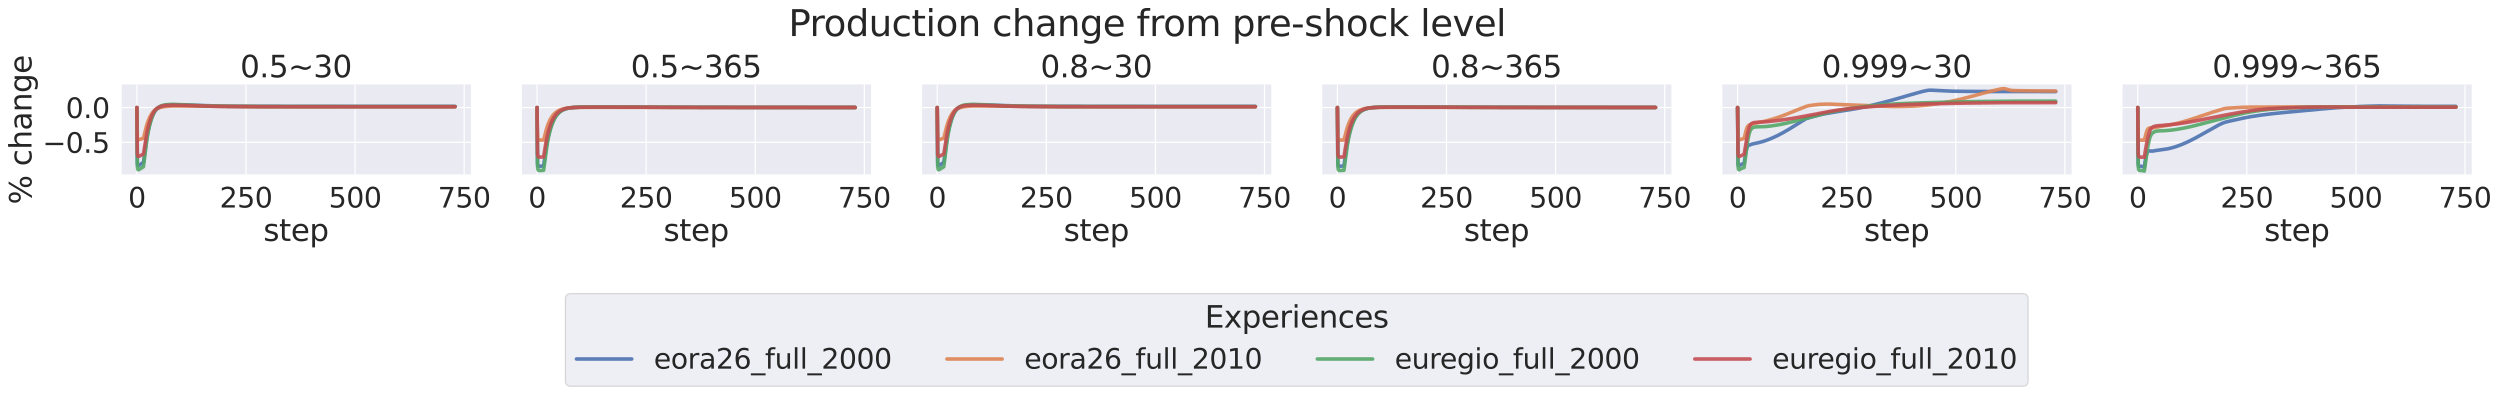 <?xml version="1.0" encoding="utf-8" standalone="no"?>
<!DOCTYPE svg PUBLIC "-//W3C//DTD SVG 1.1//EN"
  "http://www.w3.org/Graphics/SVG/1.1/DTD/svg11.dtd">
<svg xmlns:xlink="http://www.w3.org/1999/xlink" width="2090.521pt" height="330.168pt" viewBox="0 0 2090.521 330.168" xmlns="http://www.w3.org/2000/svg" version="1.1">
 <defs>
  <style type="text/css">*{stroke-linejoin: round; stroke-linecap: butt}</style>
 </defs>
 <g id="figure_1">
  <g id="patch_1">
   <path d="M 0 330.168 
L 2090.521 330.168 
L 2090.521 0 
L 0 0 
z
" style="fill: #ffffff"/>
  </g>
  <g id="axes_1">
   <g id="patch_2">
    <path d="M 101.182 146.484 
L 393.792 146.484 
L 393.792 70.656 
L 101.182 70.656 
z
" style="fill: #eaeaf2"/>
   </g>
   <g id="matplotlib.axis_1">
    <g id="xtick_1">
     <g id="line2d_1">
      <path d="M 114.483 146.484 
L 114.483 70.656 
" clip-path="url(#p71138b2fcb)" style="fill: none; stroke: #ffffff; stroke-linecap: round"/>
     </g>
     <g id="text_1">
      <!-- 0 -->
      <g style="fill: #262626" transform="translate(107.134 173.536) scale(0.231 -0.231)">
       <defs>
        <path id="DejaVuSans-30" d="M 2034 4250 
Q 1547 4250 1301 3770 
Q 1056 3291 1056 2328 
Q 1056 1369 1301 889 
Q 1547 409 2034 409 
Q 2525 409 2770 889 
Q 3016 1369 3016 2328 
Q 3016 3291 2770 3770 
Q 2525 4250 2034 4250 
z
M 2034 4750 
Q 2819 4750 3233 4129 
Q 3647 3509 3647 2328 
Q 3647 1150 3233 529 
Q 2819 -91 2034 -91 
Q 1250 -91 836 529 
Q 422 1150 422 2328 
Q 422 3509 836 4129 
Q 1250 4750 2034 4750 
z
" transform="scale(0.016)"/>
       </defs>
       <use xlink:href="#DejaVuSans-30"/>
      </g>
     </g>
    </g>
    <g id="xtick_2">
     <g id="line2d_2">
      <path d="M 205.707 146.484 
L 205.707 70.656 
" clip-path="url(#p71138b2fcb)" style="fill: none; stroke: #ffffff; stroke-linecap: round"/>
     </g>
     <g id="text_2">
      <!-- 250 -->
      <g style="fill: #262626" transform="translate(183.661 173.536) scale(0.231 -0.231)">
       <defs>
        <path id="DejaVuSans-32" d="M 1228 531 
L 3431 531 
L 3431 0 
L 469 0 
L 469 531 
Q 828 903 1448 1529 
Q 2069 2156 2228 2338 
Q 2531 2678 2651 2914 
Q 2772 3150 2772 3378 
Q 2772 3750 2511 3984 
Q 2250 4219 1831 4219 
Q 1534 4219 1204 4116 
Q 875 4013 500 3803 
L 500 4441 
Q 881 4594 1212 4672 
Q 1544 4750 1819 4750 
Q 2544 4750 2975 4387 
Q 3406 4025 3406 3419 
Q 3406 3131 3298 2873 
Q 3191 2616 2906 2266 
Q 2828 2175 2409 1742 
Q 1991 1309 1228 531 
z
" transform="scale(0.016)"/>
        <path id="DejaVuSans-35" d="M 691 4666 
L 3169 4666 
L 3169 4134 
L 1269 4134 
L 1269 2991 
Q 1406 3038 1543 3061 
Q 1681 3084 1819 3084 
Q 2600 3084 3056 2656 
Q 3513 2228 3513 1497 
Q 3513 744 3044 326 
Q 2575 -91 1722 -91 
Q 1428 -91 1123 -41 
Q 819 9 494 109 
L 494 744 
Q 775 591 1075 516 
Q 1375 441 1709 441 
Q 2250 441 2565 725 
Q 2881 1009 2881 1497 
Q 2881 1984 2565 2268 
Q 2250 2553 1709 2553 
Q 1456 2553 1204 2497 
Q 953 2441 691 2322 
L 691 4666 
z
" transform="scale(0.016)"/>
       </defs>
       <use xlink:href="#DejaVuSans-32"/>
       <use xlink:href="#DejaVuSans-35" x="63.623"/>
       <use xlink:href="#DejaVuSans-30" x="127.246"/>
      </g>
     </g>
    </g>
    <g id="xtick_3">
     <g id="line2d_3">
      <path d="M 296.931 146.484 
L 296.931 70.656 
" clip-path="url(#p71138b2fcb)" style="fill: none; stroke: #ffffff; stroke-linecap: round"/>
     </g>
     <g id="text_3">
      <!-- 500 -->
      <g style="fill: #262626" transform="translate(274.885 173.536) scale(0.231 -0.231)">
       <use xlink:href="#DejaVuSans-35"/>
       <use xlink:href="#DejaVuSans-30" x="63.623"/>
       <use xlink:href="#DejaVuSans-30" x="127.246"/>
      </g>
     </g>
    </g>
    <g id="xtick_4">
     <g id="line2d_4">
      <path d="M 388.155 146.484 
L 388.155 70.656 
" clip-path="url(#p71138b2fcb)" style="fill: none; stroke: #ffffff; stroke-linecap: round"/>
     </g>
     <g id="text_4">
      <!-- 750 -->
      <g style="fill: #262626" transform="translate(366.109 173.536) scale(0.231 -0.231)">
       <defs>
        <path id="DejaVuSans-37" d="M 525 4666 
L 3525 4666 
L 3525 4397 
L 1831 0 
L 1172 0 
L 2766 4134 
L 525 4134 
L 525 4666 
z
" transform="scale(0.016)"/>
       </defs>
       <use xlink:href="#DejaVuSans-37"/>
       <use xlink:href="#DejaVuSans-35" x="63.623"/>
       <use xlink:href="#DejaVuSans-30" x="127.246"/>
      </g>
     </g>
    </g>
    <g id="text_5">
     <!-- step -->
     <g style="fill: #262626" transform="translate(220.232 201.489) scale(0.252 -0.252)">
      <defs>
       <path id="DejaVuSans-73" d="M 2834 3397 
L 2834 2853 
Q 2591 2978 2328 3040 
Q 2066 3103 1784 3103 
Q 1356 3103 1142 2972 
Q 928 2841 928 2578 
Q 928 2378 1081 2264 
Q 1234 2150 1697 2047 
L 1894 2003 
Q 2506 1872 2764 1633 
Q 3022 1394 3022 966 
Q 3022 478 2636 193 
Q 2250 -91 1575 -91 
Q 1294 -91 989 -36 
Q 684 19 347 128 
L 347 722 
Q 666 556 975 473 
Q 1284 391 1588 391 
Q 1994 391 2212 530 
Q 2431 669 2431 922 
Q 2431 1156 2273 1281 
Q 2116 1406 1581 1522 
L 1381 1569 
Q 847 1681 609 1914 
Q 372 2147 372 2553 
Q 372 3047 722 3315 
Q 1072 3584 1716 3584 
Q 2034 3584 2315 3537 
Q 2597 3491 2834 3397 
z
" transform="scale(0.016)"/>
       <path id="DejaVuSans-74" d="M 1172 4494 
L 1172 3500 
L 2356 3500 
L 2356 3053 
L 1172 3053 
L 1172 1153 
Q 1172 725 1289 603 
Q 1406 481 1766 481 
L 2356 481 
L 2356 0 
L 1766 0 
Q 1100 0 847 248 
Q 594 497 594 1153 
L 594 3053 
L 172 3053 
L 172 3500 
L 594 3500 
L 594 4494 
L 1172 4494 
z
" transform="scale(0.016)"/>
       <path id="DejaVuSans-65" d="M 3597 1894 
L 3597 1613 
L 953 1613 
Q 991 1019 1311 708 
Q 1631 397 2203 397 
Q 2534 397 2845 478 
Q 3156 559 3463 722 
L 3463 178 
Q 3153 47 2828 -22 
Q 2503 -91 2169 -91 
Q 1331 -91 842 396 
Q 353 884 353 1716 
Q 353 2575 817 3079 
Q 1281 3584 2069 3584 
Q 2775 3584 3186 3129 
Q 3597 2675 3597 1894 
z
M 3022 2063 
Q 3016 2534 2758 2815 
Q 2500 3097 2075 3097 
Q 1594 3097 1305 2825 
Q 1016 2553 972 2059 
L 3022 2063 
z
" transform="scale(0.016)"/>
       <path id="DejaVuSans-70" d="M 1159 525 
L 1159 -1331 
L 581 -1331 
L 581 3500 
L 1159 3500 
L 1159 2969 
Q 1341 3281 1617 3432 
Q 1894 3584 2278 3584 
Q 2916 3584 3314 3078 
Q 3713 2572 3713 1747 
Q 3713 922 3314 415 
Q 2916 -91 2278 -91 
Q 1894 -91 1617 61 
Q 1341 213 1159 525 
z
M 3116 1747 
Q 3116 2381 2855 2742 
Q 2594 3103 2138 3103 
Q 1681 3103 1420 2742 
Q 1159 2381 1159 1747 
Q 1159 1113 1420 752 
Q 1681 391 2138 391 
Q 2594 391 2855 752 
Q 3116 1113 3116 1747 
z
" transform="scale(0.016)"/>
      </defs>
      <use xlink:href="#DejaVuSans-73"/>
      <use xlink:href="#DejaVuSans-74" x="52.1"/>
      <use xlink:href="#DejaVuSans-65" x="91.309"/>
      <use xlink:href="#DejaVuSans-70" x="152.832"/>
     </g>
    </g>
   </g>
   <g id="matplotlib.axis_2">
    <g id="ytick_1">
     <g id="line2d_5">
      <path d="M 101.182 119.023 
L 393.792 119.023 
" clip-path="url(#p71138b2fcb)" style="fill: none; stroke: #ffffff; stroke-linecap: round"/>
     </g>
     <g id="text_6">
      <!-- −0.5 -->
      <g style="fill: #262626" transform="translate(35.589 127.8) scale(0.231 -0.231)">
       <defs>
        <path id="DejaVuSans-2212" d="M 678 2272 
L 4684 2272 
L 4684 1741 
L 678 1741 
L 678 2272 
z
" transform="scale(0.016)"/>
        <path id="DejaVuSans-2e" d="M 684 794 
L 1344 794 
L 1344 0 
L 684 0 
L 684 794 
z
" transform="scale(0.016)"/>
       </defs>
       <use xlink:href="#DejaVuSans-2212"/>
       <use xlink:href="#DejaVuSans-30" x="83.789"/>
       <use xlink:href="#DejaVuSans-2e" x="147.412"/>
       <use xlink:href="#DejaVuSans-35" x="179.199"/>
      </g>
     </g>
    </g>
    <g id="ytick_2">
     <g id="line2d_6">
      <path d="M 101.182 89.942 
L 393.792 89.942 
" clip-path="url(#p71138b2fcb)" style="fill: none; stroke: #ffffff; stroke-linecap: round"/>
     </g>
     <g id="text_7">
      <!-- 0.0 -->
      <g style="fill: #262626" transform="translate(54.946 98.718) scale(0.231 -0.231)">
       <use xlink:href="#DejaVuSans-30"/>
       <use xlink:href="#DejaVuSans-2e" x="63.623"/>
       <use xlink:href="#DejaVuSans-30" x="95.41"/>
      </g>
     </g>
    </g>
    <g id="text_8">
     <!-- % change -->
     <g style="fill: #262626" transform="translate(26.348 170.918) rotate(-90) scale(0.252 -0.252)">
      <defs>
       <path id="DejaVuSans-25" d="M 4653 2053 
Q 4381 2053 4226 1822 
Q 4072 1591 4072 1178 
Q 4072 772 4226 539 
Q 4381 306 4653 306 
Q 4919 306 5073 539 
Q 5228 772 5228 1178 
Q 5228 1588 5073 1820 
Q 4919 2053 4653 2053 
z
M 4653 2450 
Q 5147 2450 5437 2106 
Q 5728 1763 5728 1178 
Q 5728 594 5436 251 
Q 5144 -91 4653 -91 
Q 4153 -91 3862 251 
Q 3572 594 3572 1178 
Q 3572 1766 3864 2108 
Q 4156 2450 4653 2450 
z
M 1428 4353 
Q 1159 4353 1004 4120 
Q 850 3888 850 3481 
Q 850 3069 1003 2837 
Q 1156 2606 1428 2606 
Q 1700 2606 1854 2837 
Q 2009 3069 2009 3481 
Q 2009 3884 1853 4118 
Q 1697 4353 1428 4353 
z
M 4250 4750 
L 4750 4750 
L 1831 -91 
L 1331 -91 
L 4250 4750 
z
M 1428 4750 
Q 1922 4750 2215 4408 
Q 2509 4066 2509 3481 
Q 2509 2891 2217 2550 
Q 1925 2209 1428 2209 
Q 931 2209 642 2551 
Q 353 2894 353 3481 
Q 353 4063 643 4406 
Q 934 4750 1428 4750 
z
" transform="scale(0.016)"/>
       <path id="DejaVuSans-20" transform="scale(0.016)"/>
       <path id="DejaVuSans-63" d="M 3122 3366 
L 3122 2828 
Q 2878 2963 2633 3030 
Q 2388 3097 2138 3097 
Q 1578 3097 1268 2742 
Q 959 2388 959 1747 
Q 959 1106 1268 751 
Q 1578 397 2138 397 
Q 2388 397 2633 464 
Q 2878 531 3122 666 
L 3122 134 
Q 2881 22 2623 -34 
Q 2366 -91 2075 -91 
Q 1284 -91 818 406 
Q 353 903 353 1747 
Q 353 2603 823 3093 
Q 1294 3584 2113 3584 
Q 2378 3584 2631 3529 
Q 2884 3475 3122 3366 
z
" transform="scale(0.016)"/>
       <path id="DejaVuSans-68" d="M 3513 2113 
L 3513 0 
L 2938 0 
L 2938 2094 
Q 2938 2591 2744 2837 
Q 2550 3084 2163 3084 
Q 1697 3084 1428 2787 
Q 1159 2491 1159 1978 
L 1159 0 
L 581 0 
L 581 4863 
L 1159 4863 
L 1159 2956 
Q 1366 3272 1645 3428 
Q 1925 3584 2291 3584 
Q 2894 3584 3203 3211 
Q 3513 2838 3513 2113 
z
" transform="scale(0.016)"/>
       <path id="DejaVuSans-61" d="M 2194 1759 
Q 1497 1759 1228 1600 
Q 959 1441 959 1056 
Q 959 750 1161 570 
Q 1363 391 1709 391 
Q 2188 391 2477 730 
Q 2766 1069 2766 1631 
L 2766 1759 
L 2194 1759 
z
M 3341 1997 
L 3341 0 
L 2766 0 
L 2766 531 
Q 2569 213 2275 61 
Q 1981 -91 1556 -91 
Q 1019 -91 701 211 
Q 384 513 384 1019 
Q 384 1609 779 1909 
Q 1175 2209 1959 2209 
L 2766 2209 
L 2766 2266 
Q 2766 2663 2505 2880 
Q 2244 3097 1772 3097 
Q 1472 3097 1187 3025 
Q 903 2953 641 2809 
L 641 3341 
Q 956 3463 1253 3523 
Q 1550 3584 1831 3584 
Q 2591 3584 2966 3190 
Q 3341 2797 3341 1997 
z
" transform="scale(0.016)"/>
       <path id="DejaVuSans-6e" d="M 3513 2113 
L 3513 0 
L 2938 0 
L 2938 2094 
Q 2938 2591 2744 2837 
Q 2550 3084 2163 3084 
Q 1697 3084 1428 2787 
Q 1159 2491 1159 1978 
L 1159 0 
L 581 0 
L 581 3500 
L 1159 3500 
L 1159 2956 
Q 1366 3272 1645 3428 
Q 1925 3584 2291 3584 
Q 2894 3584 3203 3211 
Q 3513 2838 3513 2113 
z
" transform="scale(0.016)"/>
       <path id="DejaVuSans-67" d="M 2906 1791 
Q 2906 2416 2648 2759 
Q 2391 3103 1925 3103 
Q 1463 3103 1205 2759 
Q 947 2416 947 1791 
Q 947 1169 1205 825 
Q 1463 481 1925 481 
Q 2391 481 2648 825 
Q 2906 1169 2906 1791 
z
M 3481 434 
Q 3481 -459 3084 -895 
Q 2688 -1331 1869 -1331 
Q 1566 -1331 1297 -1286 
Q 1028 -1241 775 -1147 
L 775 -588 
Q 1028 -725 1275 -790 
Q 1522 -856 1778 -856 
Q 2344 -856 2625 -561 
Q 2906 -266 2906 331 
L 2906 616 
Q 2728 306 2450 153 
Q 2172 0 1784 0 
Q 1141 0 747 490 
Q 353 981 353 1791 
Q 353 2603 747 3093 
Q 1141 3584 1784 3584 
Q 2172 3584 2450 3431 
Q 2728 3278 2906 2969 
L 2906 3500 
L 3481 3500 
L 3481 434 
z
" transform="scale(0.016)"/>
      </defs>
      <use xlink:href="#DejaVuSans-25"/>
      <use xlink:href="#DejaVuSans-20" x="95.02"/>
      <use xlink:href="#DejaVuSans-63" x="126.807"/>
      <use xlink:href="#DejaVuSans-68" x="181.787"/>
      <use xlink:href="#DejaVuSans-61" x="245.166"/>
      <use xlink:href="#DejaVuSans-6e" x="306.445"/>
      <use xlink:href="#DejaVuSans-67" x="369.824"/>
      <use xlink:href="#DejaVuSans-65" x="433.301"/>
     </g>
    </g>
   </g>
   <g id="PolyCollection_1"/>
   <g id="PolyCollection_2"/>
   <g id="PolyCollection_3"/>
   <g id="PolyCollection_4"/>
   <g id="line2d_7">
    <path d="M 114.483 89.942 
L 114.848 136.768 
L 115.212 138.244 
L 115.577 138.471 
L 116.307 138.148 
L 119.956 135.773 
L 122.875 114.475 
L 123.97 108.769 
L 125.065 104.132 
L 126.159 100.417 
L 127.254 97.471 
L 128.349 95.11 
L 129.443 93.191 
L 130.173 92.165 
L 131.268 91.139 
L 132.727 90.103 
L 134.187 89.318 
L 136.012 88.616 
L 138.201 88.036 
L 140.755 87.601 
L 143.309 87.515 
L 148.053 87.586 
L 181.259 88.574 
L 188.557 88.767 
L 206.801 88.899 
L 255.333 88.964 
L 380.492 88.969 
L 380.492 88.969 
" clip-path="url(#p71138b2fcb)" style="fill: none; stroke: #4c72b0; stroke-opacity: 0.9; stroke-width: 3; stroke-linecap: round"/>
   </g>
   <g id="line2d_8">
    <path d="M 114.483 89.942 
L 114.848 115.481 
L 115.212 116.485 
L 115.577 116.761 
L 116.307 116.722 
L 119.226 115.83 
L 119.956 115.605 
L 120.686 112.665 
L 122.145 106.623 
L 123.24 102.974 
L 124.335 100.004 
L 125.43 97.583 
L 126.524 95.611 
L 127.619 94.026 
L 128.714 92.792 
L 130.173 91.524 
L 131.268 90.911 
L 133.092 90.196 
L 135.282 89.602 
L 137.836 89.149 
L 141.12 88.794 
L 144.404 88.643 
L 151.702 88.621 
L 222.492 89.244 
L 374.289 89.261 
L 380.492 89.261 
L 380.492 89.261 
" clip-path="url(#p71138b2fcb)" style="fill: none; stroke: #dd8452; stroke-opacity: 0.9; stroke-width: 3; stroke-linecap: round"/>
   </g>
   <g id="line2d_9">
    <path d="M 114.483 89.942 
L 114.848 139.012 
L 115.212 141.503 
L 115.577 141.969 
L 115.942 141.93 
L 117.037 141.289 
L 119.956 139.424 
L 122.875 116.357 
L 123.97 110.168 
L 125.065 105.126 
L 126.159 101.042 
L 127.254 97.743 
L 128.349 95.102 
L 129.443 93.039 
L 130.173 91.961 
L 131.268 90.771 
L 132.363 89.861 
L 133.822 88.958 
L 135.282 88.328 
L 136.741 87.91 
L 138.931 87.586 
L 142.215 87.385 
L 146.594 87.363 
L 153.527 87.57 
L 162.284 88.042 
L 169.947 88.453 
L 180.164 88.773 
L 194.03 88.972 
L 220.303 89.082 
L 302.039 89.112 
L 380.492 89.111 
L 380.492 89.111 
" clip-path="url(#p71138b2fcb)" style="fill: none; stroke: #55a868; stroke-opacity: 0.9; stroke-width: 3; stroke-linecap: round"/>
   </g>
   <g id="line2d_10">
    <path d="M 114.483 89.942 
L 114.848 128.507 
L 115.212 130.504 
L 115.577 130.866 
L 116.307 130.678 
L 119.956 128.799 
L 122.875 110.71 
L 123.97 105.844 
L 125.065 101.878 
L 126.159 98.663 
L 127.254 96.072 
L 128.349 94.007 
L 129.443 92.393 
L 130.173 91.55 
L 131.633 90.367 
L 133.092 89.531 
L 134.917 88.801 
L 136.741 88.407 
L 139.296 88.136 
L 143.309 87.982 
L 149.513 87.996 
L 159.365 88.251 
L 181.988 88.991 
L 198.774 89.146 
L 234.169 89.221 
L 380.492 89.23 
L 380.492 89.23 
" clip-path="url(#p71138b2fcb)" style="fill: none; stroke: #c44e52; stroke-opacity: 0.9; stroke-width: 3; stroke-linecap: round"/>
   </g>
   <g id="patch_3">
    <path d="M 101.182 146.484 
L 101.182 70.656 
" style="fill: none; stroke: #ffffff; stroke-width: 1.25; stroke-linejoin: miter; stroke-linecap: square"/>
   </g>
   <g id="patch_4">
    <path d="M 101.182 146.484 
L 393.792 146.484 
" style="fill: none; stroke: #ffffff; stroke-width: 1.25; stroke-linejoin: miter; stroke-linecap: square"/>
   </g>
   <g id="text_9">
    <!-- 0.5~30 -->
    <g style="fill: #262626" transform="translate(200.857 64.656) scale(0.252 -0.252)">
     <defs>
      <path id="DejaVuSans-7e" d="M 4684 2553 
L 4684 1997 
Q 4356 1750 4076 1644 
Q 3797 1538 3494 1538 
Q 3150 1538 2694 1722 
Q 2659 1734 2644 1741 
Q 2622 1750 2575 1766 
Q 2091 1959 1797 1959 
Q 1522 1959 1253 1839 
Q 984 1719 678 1459 
L 678 2016 
Q 1006 2263 1286 2370 
Q 1566 2478 1869 2478 
Q 2213 2478 2672 2291 
Q 2703 2278 2719 2272 
Q 2744 2263 2788 2247 
Q 3272 2053 3566 2053 
Q 3834 2053 4098 2172 
Q 4363 2291 4684 2553 
z
" transform="scale(0.016)"/>
      <path id="DejaVuSans-33" d="M 2597 2516 
Q 3050 2419 3304 2112 
Q 3559 1806 3559 1356 
Q 3559 666 3084 287 
Q 2609 -91 1734 -91 
Q 1441 -91 1130 -33 
Q 819 25 488 141 
L 488 750 
Q 750 597 1062 519 
Q 1375 441 1716 441 
Q 2309 441 2620 675 
Q 2931 909 2931 1356 
Q 2931 1769 2642 2001 
Q 2353 2234 1838 2234 
L 1294 2234 
L 1294 2753 
L 1863 2753 
Q 2328 2753 2575 2939 
Q 2822 3125 2822 3475 
Q 2822 3834 2567 4026 
Q 2313 4219 1838 4219 
Q 1578 4219 1281 4162 
Q 984 4106 628 3988 
L 628 4550 
Q 988 4650 1302 4700 
Q 1616 4750 1894 4750 
Q 2613 4750 3031 4423 
Q 3450 4097 3450 3541 
Q 3450 3153 3228 2886 
Q 3006 2619 2597 2516 
z
" transform="scale(0.016)"/>
     </defs>
     <use xlink:href="#DejaVuSans-30"/>
     <use xlink:href="#DejaVuSans-2e" x="63.623"/>
     <use xlink:href="#DejaVuSans-35" x="95.41"/>
     <use xlink:href="#DejaVuSans-7e" x="159.033"/>
     <use xlink:href="#DejaVuSans-33" x="242.822"/>
     <use xlink:href="#DejaVuSans-30" x="306.445"/>
    </g>
   </g>
  </g>
  <g id="axes_2">
   <g id="patch_5">
    <path d="M 435.806 146.484 
L 728.416 146.484 
L 728.416 70.656 
L 435.806 70.656 
z
" style="fill: #eaeaf2"/>
   </g>
   <g id="matplotlib.axis_3">
    <g id="xtick_5">
     <g id="line2d_11">
      <path d="M 449.107 146.484 
L 449.107 70.656 
" clip-path="url(#pc6570cde92)" style="fill: none; stroke: #ffffff; stroke-linecap: round"/>
     </g>
     <g id="text_10">
      <!-- 0 -->
      <g style="fill: #262626" transform="translate(441.758 173.536) scale(0.231 -0.231)">
       <use xlink:href="#DejaVuSans-30"/>
      </g>
     </g>
    </g>
    <g id="xtick_6">
     <g id="line2d_12">
      <path d="M 540.331 146.484 
L 540.331 70.656 
" clip-path="url(#pc6570cde92)" style="fill: none; stroke: #ffffff; stroke-linecap: round"/>
     </g>
     <g id="text_11">
      <!-- 250 -->
      <g style="fill: #262626" transform="translate(518.285 173.536) scale(0.231 -0.231)">
       <use xlink:href="#DejaVuSans-32"/>
       <use xlink:href="#DejaVuSans-35" x="63.623"/>
       <use xlink:href="#DejaVuSans-30" x="127.246"/>
      </g>
     </g>
    </g>
    <g id="xtick_7">
     <g id="line2d_13">
      <path d="M 631.555 146.484 
L 631.555 70.656 
" clip-path="url(#pc6570cde92)" style="fill: none; stroke: #ffffff; stroke-linecap: round"/>
     </g>
     <g id="text_12">
      <!-- 500 -->
      <g style="fill: #262626" transform="translate(609.509 173.536) scale(0.231 -0.231)">
       <use xlink:href="#DejaVuSans-35"/>
       <use xlink:href="#DejaVuSans-30" x="63.623"/>
       <use xlink:href="#DejaVuSans-30" x="127.246"/>
      </g>
     </g>
    </g>
    <g id="xtick_8">
     <g id="line2d_14">
      <path d="M 722.779 146.484 
L 722.779 70.656 
" clip-path="url(#pc6570cde92)" style="fill: none; stroke: #ffffff; stroke-linecap: round"/>
     </g>
     <g id="text_13">
      <!-- 750 -->
      <g style="fill: #262626" transform="translate(700.733 173.536) scale(0.231 -0.231)">
       <use xlink:href="#DejaVuSans-37"/>
       <use xlink:href="#DejaVuSans-35" x="63.623"/>
       <use xlink:href="#DejaVuSans-30" x="127.246"/>
      </g>
     </g>
    </g>
    <g id="text_14">
     <!-- step -->
     <g style="fill: #262626" transform="translate(554.856 201.489) scale(0.252 -0.252)">
      <use xlink:href="#DejaVuSans-73"/>
      <use xlink:href="#DejaVuSans-74" x="52.1"/>
      <use xlink:href="#DejaVuSans-65" x="91.309"/>
      <use xlink:href="#DejaVuSans-70" x="152.832"/>
     </g>
    </g>
   </g>
   <g id="matplotlib.axis_4">
    <g id="ytick_3">
     <g id="line2d_15">
      <path d="M 435.806 119.023 
L 728.416 119.023 
" clip-path="url(#pc6570cde92)" style="fill: none; stroke: #ffffff; stroke-linecap: round"/>
     </g>
    </g>
    <g id="ytick_4">
     <g id="line2d_16">
      <path d="M 435.806 89.942 
L 728.416 89.942 
" clip-path="url(#pc6570cde92)" style="fill: none; stroke: #ffffff; stroke-linecap: round"/>
     </g>
    </g>
   </g>
   <g id="PolyCollection_5"/>
   <g id="PolyCollection_6"/>
   <g id="PolyCollection_7"/>
   <g id="PolyCollection_8"/>
   <g id="line2d_17">
    <path d="M 449.107 89.942 
L 449.472 136.768 
L 449.836 138.432 
L 450.201 138.878 
L 450.931 139.004 
L 454.58 138.811 
L 455.31 133.522 
L 456.405 125.524 
L 457.499 118.911 
L 458.594 113.503 
L 459.689 109.083 
L 460.783 105.469 
L 461.878 102.515 
L 462.973 100.099 
L 464.067 98.124 
L 465.162 96.509 
L 466.622 94.807 
L 468.081 93.506 
L 469.541 92.511 
L 471 91.753 
L 472.825 91.061 
L 475.014 90.505 
L 477.569 90.093 
L 481.218 89.786 
L 486.691 89.588 
L 495.084 89.537 
L 537.412 89.592 
L 680.451 89.848 
L 715.116 89.848 
L 715.116 89.848 
" clip-path="url(#pc6570cde92)" style="fill: none; stroke: #4c72b0; stroke-opacity: 0.9; stroke-width: 3; stroke-linecap: round"/>
   </g>
   <g id="line2d_18">
    <path d="M 449.107 89.942 
L 449.472 115.481 
L 449.836 116.572 
L 450.201 116.95 
L 450.931 117.126 
L 453.485 117.088 
L 454.58 117.058 
L 455.31 114.34 
L 456.769 108.631 
L 457.864 105.164 
L 458.959 102.328 
L 460.054 100.009 
L 461.148 98.114 
L 462.243 96.564 
L 463.703 94.928 
L 465.162 93.677 
L 466.622 92.721 
L 468.446 91.836 
L 470.271 91.203 
L 472.46 90.677 
L 475.014 90.291 
L 478.663 90.001 
L 484.502 89.817 
L 495.448 89.74 
L 561.86 89.812 
L 596.16 89.864 
L 715.116 89.881 
L 715.116 89.881 
" clip-path="url(#pc6570cde92)" style="fill: none; stroke: #dd8452; stroke-opacity: 0.9; stroke-width: 3; stroke-linecap: round"/>
   </g>
   <g id="line2d_19">
    <path d="M 449.107 89.942 
L 449.472 139.012 
L 449.836 141.689 
L 450.201 142.37 
L 450.566 142.553 
L 451.661 142.577 
L 454.58 142.406 
L 457.499 120.935 
L 458.594 115.139 
L 459.689 110.402 
L 460.783 106.529 
L 461.878 103.365 
L 462.973 100.779 
L 464.067 98.664 
L 465.162 96.935 
L 466.622 95.11 
L 468.081 93.714 
L 469.541 92.647 
L 471 91.833 
L 472.825 91.085 
L 474.649 90.558 
L 476.839 90.145 
L 480.123 89.825 
L 485.231 89.589 
L 493.259 89.47 
L 512.599 89.468 
L 542.52 89.657 
L 576.82 89.822 
L 648.34 89.867 
L 715.116 89.868 
L 715.116 89.868 
" clip-path="url(#pc6570cde92)" style="fill: none; stroke: #55a868; stroke-opacity: 0.9; stroke-width: 3; stroke-linecap: round"/>
   </g>
   <g id="line2d_20">
    <path d="M 449.107 89.942 
L 449.472 128.507 
L 449.836 130.653 
L 450.201 131.189 
L 450.931 131.36 
L 453.85 131.246 
L 454.58 131.212 
L 455.675 124.312 
L 456.769 117.956 
L 457.864 112.739 
L 458.959 108.473 
L 460.054 104.985 
L 461.148 102.133 
L 462.243 99.802 
L 463.338 97.895 
L 464.432 96.337 
L 465.892 94.691 
L 467.351 93.433 
L 468.811 92.471 
L 470.636 91.581 
L 472.46 90.95 
L 474.649 90.434 
L 477.204 90.073 
L 481.218 89.811 
L 487.786 89.636 
L 500.922 89.567 
L 531.208 89.651 
L 587.037 89.855 
L 701.25 89.879 
L 715.116 89.879 
L 715.116 89.879 
" clip-path="url(#pc6570cde92)" style="fill: none; stroke: #c44e52; stroke-opacity: 0.9; stroke-width: 3; stroke-linecap: round"/>
   </g>
   <g id="patch_6">
    <path d="M 435.806 146.484 
L 435.806 70.656 
" style="fill: none; stroke: #ffffff; stroke-width: 1.25; stroke-linejoin: miter; stroke-linecap: square"/>
   </g>
   <g id="patch_7">
    <path d="M 435.806 146.484 
L 728.416 146.484 
" style="fill: none; stroke: #ffffff; stroke-width: 1.25; stroke-linejoin: miter; stroke-linecap: square"/>
   </g>
   <g id="text_15">
    <!-- 0.5~365 -->
    <g style="fill: #262626" transform="translate(527.465 64.656) scale(0.252 -0.252)">
     <defs>
      <path id="DejaVuSans-36" d="M 2113 2584 
Q 1688 2584 1439 2293 
Q 1191 2003 1191 1497 
Q 1191 994 1439 701 
Q 1688 409 2113 409 
Q 2538 409 2786 701 
Q 3034 994 3034 1497 
Q 3034 2003 2786 2293 
Q 2538 2584 2113 2584 
z
M 3366 4563 
L 3366 3988 
Q 3128 4100 2886 4159 
Q 2644 4219 2406 4219 
Q 1781 4219 1451 3797 
Q 1122 3375 1075 2522 
Q 1259 2794 1537 2939 
Q 1816 3084 2150 3084 
Q 2853 3084 3261 2657 
Q 3669 2231 3669 1497 
Q 3669 778 3244 343 
Q 2819 -91 2113 -91 
Q 1303 -91 875 529 
Q 447 1150 447 2328 
Q 447 3434 972 4092 
Q 1497 4750 2381 4750 
Q 2619 4750 2861 4703 
Q 3103 4656 3366 4563 
z
" transform="scale(0.016)"/>
     </defs>
     <use xlink:href="#DejaVuSans-30"/>
     <use xlink:href="#DejaVuSans-2e" x="63.623"/>
     <use xlink:href="#DejaVuSans-35" x="95.41"/>
     <use xlink:href="#DejaVuSans-7e" x="159.033"/>
     <use xlink:href="#DejaVuSans-33" x="242.822"/>
     <use xlink:href="#DejaVuSans-36" x="306.445"/>
     <use xlink:href="#DejaVuSans-35" x="370.068"/>
    </g>
   </g>
  </g>
  <g id="axes_3">
   <g id="patch_8">
    <path d="M 770.43 146.484 
L 1063.041 146.484 
L 1063.041 70.656 
L 770.43 70.656 
z
" style="fill: #eaeaf2"/>
   </g>
   <g id="matplotlib.axis_5">
    <g id="xtick_9">
     <g id="line2d_21">
      <path d="M 783.731 146.484 
L 783.731 70.656 
" clip-path="url(#pf1f12c2c46)" style="fill: none; stroke: #ffffff; stroke-linecap: round"/>
     </g>
     <g id="text_16">
      <!-- 0 -->
      <g style="fill: #262626" transform="translate(776.382 173.536) scale(0.231 -0.231)">
       <use xlink:href="#DejaVuSans-30"/>
      </g>
     </g>
    </g>
    <g id="xtick_10">
     <g id="line2d_22">
      <path d="M 874.955 146.484 
L 874.955 70.656 
" clip-path="url(#pf1f12c2c46)" style="fill: none; stroke: #ffffff; stroke-linecap: round"/>
     </g>
     <g id="text_17">
      <!-- 250 -->
      <g style="fill: #262626" transform="translate(852.909 173.536) scale(0.231 -0.231)">
       <use xlink:href="#DejaVuSans-32"/>
       <use xlink:href="#DejaVuSans-35" x="63.623"/>
       <use xlink:href="#DejaVuSans-30" x="127.246"/>
      </g>
     </g>
    </g>
    <g id="xtick_11">
     <g id="line2d_23">
      <path d="M 966.179 146.484 
L 966.179 70.656 
" clip-path="url(#pf1f12c2c46)" style="fill: none; stroke: #ffffff; stroke-linecap: round"/>
     </g>
     <g id="text_18">
      <!-- 500 -->
      <g style="fill: #262626" transform="translate(944.133 173.536) scale(0.231 -0.231)">
       <use xlink:href="#DejaVuSans-35"/>
       <use xlink:href="#DejaVuSans-30" x="63.623"/>
       <use xlink:href="#DejaVuSans-30" x="127.246"/>
      </g>
     </g>
    </g>
    <g id="xtick_12">
     <g id="line2d_24">
      <path d="M 1057.403 146.484 
L 1057.403 70.656 
" clip-path="url(#pf1f12c2c46)" style="fill: none; stroke: #ffffff; stroke-linecap: round"/>
     </g>
     <g id="text_19">
      <!-- 750 -->
      <g style="fill: #262626" transform="translate(1035.357 173.536) scale(0.231 -0.231)">
       <use xlink:href="#DejaVuSans-37"/>
       <use xlink:href="#DejaVuSans-35" x="63.623"/>
       <use xlink:href="#DejaVuSans-30" x="127.246"/>
      </g>
     </g>
    </g>
    <g id="text_20">
     <!-- step -->
     <g style="fill: #262626" transform="translate(889.48 201.489) scale(0.252 -0.252)">
      <use xlink:href="#DejaVuSans-73"/>
      <use xlink:href="#DejaVuSans-74" x="52.1"/>
      <use xlink:href="#DejaVuSans-65" x="91.309"/>
      <use xlink:href="#DejaVuSans-70" x="152.832"/>
     </g>
    </g>
   </g>
   <g id="matplotlib.axis_6">
    <g id="ytick_5">
     <g id="line2d_25">
      <path d="M 770.43 119.023 
L 1063.041 119.023 
" clip-path="url(#pf1f12c2c46)" style="fill: none; stroke: #ffffff; stroke-linecap: round"/>
     </g>
    </g>
    <g id="ytick_6">
     <g id="line2d_26">
      <path d="M 770.43 89.942 
L 1063.041 89.942 
" clip-path="url(#pf1f12c2c46)" style="fill: none; stroke: #ffffff; stroke-linecap: round"/>
     </g>
    </g>
   </g>
   <g id="PolyCollection_9"/>
   <g id="PolyCollection_10"/>
   <g id="PolyCollection_11"/>
   <g id="PolyCollection_12"/>
   <g id="line2d_27">
    <path d="M 783.731 89.942 
L 784.096 136.768 
L 784.461 138.244 
L 784.825 138.471 
L 785.555 138.148 
L 789.204 135.773 
L 792.123 114.475 
L 793.218 108.769 
L 794.313 104.132 
L 795.407 100.417 
L 796.502 97.471 
L 797.597 95.11 
L 798.691 93.191 
L 799.421 92.165 
L 800.516 91.139 
L 801.976 90.103 
L 803.435 89.318 
L 805.26 88.616 
L 807.449 88.036 
L 810.003 87.601 
L 812.558 87.515 
L 817.301 87.586 
L 850.507 88.574 
L 857.805 88.767 
L 876.049 88.899 
L 924.581 88.964 
L 1049.74 88.969 
L 1049.74 88.969 
" clip-path="url(#pf1f12c2c46)" style="fill: none; stroke: #4c72b0; stroke-opacity: 0.9; stroke-width: 3; stroke-linecap: round"/>
   </g>
   <g id="line2d_28">
    <path d="M 783.731 89.942 
L 784.096 115.481 
L 784.461 116.485 
L 784.825 116.761 
L 785.555 116.722 
L 788.474 115.83 
L 789.204 115.605 
L 789.934 112.665 
L 791.394 106.623 
L 792.488 102.974 
L 793.583 100.004 
L 794.678 97.583 
L 795.772 95.611 
L 796.867 94.026 
L 797.962 92.792 
L 799.421 91.524 
L 800.516 90.911 
L 802.34 90.196 
L 804.53 89.602 
L 807.084 89.149 
L 810.368 88.794 
L 813.652 88.643 
L 820.95 88.621 
L 891.74 89.244 
L 1043.537 89.261 
L 1049.74 89.261 
L 1049.74 89.261 
" clip-path="url(#pf1f12c2c46)" style="fill: none; stroke: #dd8452; stroke-opacity: 0.9; stroke-width: 3; stroke-linecap: round"/>
   </g>
   <g id="line2d_29">
    <path d="M 783.731 89.942 
L 784.096 139.012 
L 784.461 141.503 
L 784.825 141.969 
L 785.19 141.93 
L 786.285 141.289 
L 789.204 139.424 
L 792.123 116.357 
L 793.218 110.168 
L 794.313 105.126 
L 795.407 101.042 
L 796.502 97.743 
L 797.597 95.102 
L 798.691 93.039 
L 799.421 91.961 
L 800.516 90.771 
L 801.611 89.861 
L 803.07 88.958 
L 804.53 88.328 
L 805.989 87.91 
L 808.179 87.586 
L 811.463 87.385 
L 815.842 87.363 
L 822.775 87.57 
L 831.532 88.042 
L 839.195 88.453 
L 849.412 88.773 
L 863.278 88.972 
L 889.551 89.082 
L 971.287 89.112 
L 1049.74 89.111 
L 1049.74 89.111 
" clip-path="url(#pf1f12c2c46)" style="fill: none; stroke: #55a868; stroke-opacity: 0.9; stroke-width: 3; stroke-linecap: round"/>
   </g>
   <g id="line2d_30">
    <path d="M 783.731 89.942 
L 784.096 128.507 
L 784.461 130.504 
L 784.825 130.866 
L 785.555 130.678 
L 789.204 128.799 
L 792.123 110.71 
L 793.218 105.844 
L 794.313 101.878 
L 795.407 98.663 
L 796.502 96.072 
L 797.597 94.007 
L 798.691 92.393 
L 799.421 91.55 
L 800.881 90.367 
L 802.34 89.531 
L 804.165 88.801 
L 805.989 88.407 
L 808.544 88.136 
L 812.558 87.982 
L 818.761 87.996 
L 828.613 88.251 
L 851.237 88.991 
L 868.022 89.146 
L 903.417 89.221 
L 1049.74 89.23 
L 1049.74 89.23 
" clip-path="url(#pf1f12c2c46)" style="fill: none; stroke: #c44e52; stroke-opacity: 0.9; stroke-width: 3; stroke-linecap: round"/>
   </g>
   <g id="patch_9">
    <path d="M 770.43 146.484 
L 770.43 70.656 
" style="fill: none; stroke: #ffffff; stroke-width: 1.25; stroke-linejoin: miter; stroke-linecap: square"/>
   </g>
   <g id="patch_10">
    <path d="M 770.43 146.484 
L 1063.041 146.484 
" style="fill: none; stroke: #ffffff; stroke-width: 1.25; stroke-linejoin: miter; stroke-linecap: square"/>
   </g>
   <g id="text_21">
    <!-- 0.8~30 -->
    <g style="fill: #262626" transform="translate(870.106 64.656) scale(0.252 -0.252)">
     <defs>
      <path id="DejaVuSans-38" d="M 2034 2216 
Q 1584 2216 1326 1975 
Q 1069 1734 1069 1313 
Q 1069 891 1326 650 
Q 1584 409 2034 409 
Q 2484 409 2743 651 
Q 3003 894 3003 1313 
Q 3003 1734 2745 1975 
Q 2488 2216 2034 2216 
z
M 1403 2484 
Q 997 2584 770 2862 
Q 544 3141 544 3541 
Q 544 4100 942 4425 
Q 1341 4750 2034 4750 
Q 2731 4750 3128 4425 
Q 3525 4100 3525 3541 
Q 3525 3141 3298 2862 
Q 3072 2584 2669 2484 
Q 3125 2378 3379 2068 
Q 3634 1759 3634 1313 
Q 3634 634 3220 271 
Q 2806 -91 2034 -91 
Q 1263 -91 848 271 
Q 434 634 434 1313 
Q 434 1759 690 2068 
Q 947 2378 1403 2484 
z
M 1172 3481 
Q 1172 3119 1398 2916 
Q 1625 2713 2034 2713 
Q 2441 2713 2670 2916 
Q 2900 3119 2900 3481 
Q 2900 3844 2670 4047 
Q 2441 4250 2034 4250 
Q 1625 4250 1398 4047 
Q 1172 3844 1172 3481 
z
" transform="scale(0.016)"/>
     </defs>
     <use xlink:href="#DejaVuSans-30"/>
     <use xlink:href="#DejaVuSans-2e" x="63.623"/>
     <use xlink:href="#DejaVuSans-38" x="95.41"/>
     <use xlink:href="#DejaVuSans-7e" x="159.033"/>
     <use xlink:href="#DejaVuSans-33" x="242.822"/>
     <use xlink:href="#DejaVuSans-30" x="306.445"/>
    </g>
   </g>
  </g>
  <g id="axes_4">
   <g id="patch_11">
    <path d="M 1105.054 146.484 
L 1397.665 146.484 
L 1397.665 70.656 
L 1105.054 70.656 
z
" style="fill: #eaeaf2"/>
   </g>
   <g id="matplotlib.axis_7">
    <g id="xtick_13">
     <g id="line2d_31">
      <path d="M 1118.355 146.484 
L 1118.355 70.656 
" clip-path="url(#pb1544c5ef5)" style="fill: none; stroke: #ffffff; stroke-linecap: round"/>
     </g>
     <g id="text_22">
      <!-- 0 -->
      <g style="fill: #262626" transform="translate(1111.006 173.536) scale(0.231 -0.231)">
       <use xlink:href="#DejaVuSans-30"/>
      </g>
     </g>
    </g>
    <g id="xtick_14">
     <g id="line2d_32">
      <path d="M 1209.579 146.484 
L 1209.579 70.656 
" clip-path="url(#pb1544c5ef5)" style="fill: none; stroke: #ffffff; stroke-linecap: round"/>
     </g>
     <g id="text_23">
      <!-- 250 -->
      <g style="fill: #262626" transform="translate(1187.533 173.536) scale(0.231 -0.231)">
       <use xlink:href="#DejaVuSans-32"/>
       <use xlink:href="#DejaVuSans-35" x="63.623"/>
       <use xlink:href="#DejaVuSans-30" x="127.246"/>
      </g>
     </g>
    </g>
    <g id="xtick_15">
     <g id="line2d_33">
      <path d="M 1300.803 146.484 
L 1300.803 70.656 
" clip-path="url(#pb1544c5ef5)" style="fill: none; stroke: #ffffff; stroke-linecap: round"/>
     </g>
     <g id="text_24">
      <!-- 500 -->
      <g style="fill: #262626" transform="translate(1278.757 173.536) scale(0.231 -0.231)">
       <use xlink:href="#DejaVuSans-35"/>
       <use xlink:href="#DejaVuSans-30" x="63.623"/>
       <use xlink:href="#DejaVuSans-30" x="127.246"/>
      </g>
     </g>
    </g>
    <g id="xtick_16">
     <g id="line2d_34">
      <path d="M 1392.027 146.484 
L 1392.027 70.656 
" clip-path="url(#pb1544c5ef5)" style="fill: none; stroke: #ffffff; stroke-linecap: round"/>
     </g>
     <g id="text_25">
      <!-- 750 -->
      <g style="fill: #262626" transform="translate(1369.981 173.536) scale(0.231 -0.231)">
       <use xlink:href="#DejaVuSans-37"/>
       <use xlink:href="#DejaVuSans-35" x="63.623"/>
       <use xlink:href="#DejaVuSans-30" x="127.246"/>
      </g>
     </g>
    </g>
    <g id="text_26">
     <!-- step -->
     <g style="fill: #262626" transform="translate(1224.104 201.489) scale(0.252 -0.252)">
      <use xlink:href="#DejaVuSans-73"/>
      <use xlink:href="#DejaVuSans-74" x="52.1"/>
      <use xlink:href="#DejaVuSans-65" x="91.309"/>
      <use xlink:href="#DejaVuSans-70" x="152.832"/>
     </g>
    </g>
   </g>
   <g id="matplotlib.axis_8">
    <g id="ytick_7">
     <g id="line2d_35">
      <path d="M 1105.054 119.023 
L 1397.665 119.023 
" clip-path="url(#pb1544c5ef5)" style="fill: none; stroke: #ffffff; stroke-linecap: round"/>
     </g>
    </g>
    <g id="ytick_8">
     <g id="line2d_36">
      <path d="M 1105.054 89.942 
L 1397.665 89.942 
" clip-path="url(#pb1544c5ef5)" style="fill: none; stroke: #ffffff; stroke-linecap: round"/>
     </g>
    </g>
   </g>
   <g id="PolyCollection_13"/>
   <g id="PolyCollection_14"/>
   <g id="PolyCollection_15"/>
   <g id="PolyCollection_16"/>
   <g id="line2d_37">
    <path d="M 1118.355 89.942 
L 1118.72 136.768 
L 1119.085 138.432 
L 1119.449 138.878 
L 1120.179 139.004 
L 1123.828 138.811 
L 1124.558 133.522 
L 1125.653 125.524 
L 1126.747 118.911 
L 1127.842 113.503 
L 1128.937 109.083 
L 1130.031 105.469 
L 1131.126 102.515 
L 1132.221 100.099 
L 1133.315 98.124 
L 1134.41 96.509 
L 1135.87 94.807 
L 1137.329 93.506 
L 1138.789 92.511 
L 1140.249 91.753 
L 1142.073 91.061 
L 1144.262 90.505 
L 1146.817 90.093 
L 1150.466 89.786 
L 1155.939 89.588 
L 1164.332 89.537 
L 1206.66 89.592 
L 1349.699 89.848 
L 1384.364 89.848 
L 1384.364 89.848 
" clip-path="url(#pb1544c5ef5)" style="fill: none; stroke: #4c72b0; stroke-opacity: 0.9; stroke-width: 3; stroke-linecap: round"/>
   </g>
   <g id="line2d_38">
    <path d="M 1118.355 89.942 
L 1118.72 115.481 
L 1119.085 116.572 
L 1119.449 116.95 
L 1120.179 117.126 
L 1122.734 117.088 
L 1123.828 117.058 
L 1124.558 114.34 
L 1126.018 108.631 
L 1127.112 105.164 
L 1128.207 102.328 
L 1129.302 100.009 
L 1130.396 98.114 
L 1131.491 96.564 
L 1132.951 94.928 
L 1134.41 93.677 
L 1135.87 92.721 
L 1137.694 91.836 
L 1139.519 91.203 
L 1141.708 90.677 
L 1144.262 90.291 
L 1147.911 90.001 
L 1153.75 89.817 
L 1164.697 89.74 
L 1231.108 89.812 
L 1265.408 89.864 
L 1384.364 89.881 
L 1384.364 89.881 
" clip-path="url(#pb1544c5ef5)" style="fill: none; stroke: #dd8452; stroke-opacity: 0.9; stroke-width: 3; stroke-linecap: round"/>
   </g>
   <g id="line2d_39">
    <path d="M 1118.355 89.942 
L 1118.72 139.012 
L 1119.085 141.689 
L 1119.449 142.37 
L 1119.814 142.553 
L 1120.909 142.577 
L 1123.828 142.406 
L 1126.747 120.935 
L 1127.842 115.139 
L 1128.937 110.402 
L 1130.031 106.529 
L 1131.126 103.365 
L 1132.221 100.779 
L 1133.315 98.664 
L 1134.41 96.935 
L 1135.87 95.11 
L 1137.329 93.714 
L 1138.789 92.647 
L 1140.249 91.833 
L 1142.073 91.085 
L 1143.897 90.558 
L 1146.087 90.145 
L 1149.371 89.825 
L 1154.479 89.589 
L 1162.507 89.47 
L 1181.847 89.468 
L 1211.768 89.657 
L 1246.068 89.822 
L 1317.588 89.867 
L 1384.364 89.868 
L 1384.364 89.868 
" clip-path="url(#pb1544c5ef5)" style="fill: none; stroke: #55a868; stroke-opacity: 0.9; stroke-width: 3; stroke-linecap: round"/>
   </g>
   <g id="line2d_40">
    <path d="M 1118.355 89.942 
L 1118.72 128.507 
L 1119.085 130.653 
L 1119.449 131.189 
L 1120.179 131.36 
L 1123.098 131.246 
L 1123.828 131.212 
L 1124.923 124.312 
L 1126.018 117.956 
L 1127.112 112.739 
L 1128.207 108.473 
L 1129.302 104.985 
L 1130.396 102.133 
L 1131.491 99.802 
L 1132.586 97.895 
L 1133.68 96.337 
L 1135.14 94.691 
L 1136.6 93.433 
L 1138.059 92.471 
L 1139.884 91.581 
L 1141.708 90.95 
L 1143.897 90.434 
L 1146.452 90.073 
L 1150.466 89.811 
L 1157.034 89.636 
L 1170.17 89.567 
L 1200.456 89.651 
L 1256.286 89.855 
L 1370.498 89.879 
L 1384.364 89.879 
L 1384.364 89.879 
" clip-path="url(#pb1544c5ef5)" style="fill: none; stroke: #c44e52; stroke-opacity: 0.9; stroke-width: 3; stroke-linecap: round"/>
   </g>
   <g id="patch_12">
    <path d="M 1105.054 146.484 
L 1105.054 70.656 
" style="fill: none; stroke: #ffffff; stroke-width: 1.25; stroke-linejoin: miter; stroke-linecap: square"/>
   </g>
   <g id="patch_13">
    <path d="M 1105.054 146.484 
L 1397.665 146.484 
" style="fill: none; stroke: #ffffff; stroke-width: 1.25; stroke-linejoin: miter; stroke-linecap: square"/>
   </g>
   <g id="text_27">
    <!-- 0.8~365 -->
    <g style="fill: #262626" transform="translate(1196.713 64.656) scale(0.252 -0.252)">
     <use xlink:href="#DejaVuSans-30"/>
     <use xlink:href="#DejaVuSans-2e" x="63.623"/>
     <use xlink:href="#DejaVuSans-38" x="95.41"/>
     <use xlink:href="#DejaVuSans-7e" x="159.033"/>
     <use xlink:href="#DejaVuSans-33" x="242.822"/>
     <use xlink:href="#DejaVuSans-36" x="306.445"/>
     <use xlink:href="#DejaVuSans-35" x="370.068"/>
    </g>
   </g>
  </g>
  <g id="axes_5">
   <g id="patch_14">
    <path d="M 1439.678 146.484 
L 1732.289 146.484 
L 1732.289 70.656 
L 1439.678 70.656 
z
" style="fill: #eaeaf2"/>
   </g>
   <g id="matplotlib.axis_9">
    <g id="xtick_17">
     <g id="line2d_41">
      <path d="M 1452.979 146.484 
L 1452.979 70.656 
" clip-path="url(#p2816cae9e4)" style="fill: none; stroke: #ffffff; stroke-linecap: round"/>
     </g>
     <g id="text_28">
      <!-- 0 -->
      <g style="fill: #262626" transform="translate(1445.63 173.536) scale(0.231 -0.231)">
       <use xlink:href="#DejaVuSans-30"/>
      </g>
     </g>
    </g>
    <g id="xtick_18">
     <g id="line2d_42">
      <path d="M 1544.203 146.484 
L 1544.203 70.656 
" clip-path="url(#p2816cae9e4)" style="fill: none; stroke: #ffffff; stroke-linecap: round"/>
     </g>
     <g id="text_29">
      <!-- 250 -->
      <g style="fill: #262626" transform="translate(1522.157 173.536) scale(0.231 -0.231)">
       <use xlink:href="#DejaVuSans-32"/>
       <use xlink:href="#DejaVuSans-35" x="63.623"/>
       <use xlink:href="#DejaVuSans-30" x="127.246"/>
      </g>
     </g>
    </g>
    <g id="xtick_19">
     <g id="line2d_43">
      <path d="M 1635.427 146.484 
L 1635.427 70.656 
" clip-path="url(#p2816cae9e4)" style="fill: none; stroke: #ffffff; stroke-linecap: round"/>
     </g>
     <g id="text_30">
      <!-- 500 -->
      <g style="fill: #262626" transform="translate(1613.381 173.536) scale(0.231 -0.231)">
       <use xlink:href="#DejaVuSans-35"/>
       <use xlink:href="#DejaVuSans-30" x="63.623"/>
       <use xlink:href="#DejaVuSans-30" x="127.246"/>
      </g>
     </g>
    </g>
    <g id="xtick_20">
     <g id="line2d_44">
      <path d="M 1726.651 146.484 
L 1726.651 70.656 
" clip-path="url(#p2816cae9e4)" style="fill: none; stroke: #ffffff; stroke-linecap: round"/>
     </g>
     <g id="text_31">
      <!-- 750 -->
      <g style="fill: #262626" transform="translate(1704.605 173.536) scale(0.231 -0.231)">
       <use xlink:href="#DejaVuSans-37"/>
       <use xlink:href="#DejaVuSans-35" x="63.623"/>
       <use xlink:href="#DejaVuSans-30" x="127.246"/>
      </g>
     </g>
    </g>
    <g id="text_32">
     <!-- step -->
     <g style="fill: #262626" transform="translate(1558.728 201.489) scale(0.252 -0.252)">
      <use xlink:href="#DejaVuSans-73"/>
      <use xlink:href="#DejaVuSans-74" x="52.1"/>
      <use xlink:href="#DejaVuSans-65" x="91.309"/>
      <use xlink:href="#DejaVuSans-70" x="152.832"/>
     </g>
    </g>
   </g>
   <g id="matplotlib.axis_10">
    <g id="ytick_9">
     <g id="line2d_45">
      <path d="M 1439.678 119.023 
L 1732.289 119.023 
" clip-path="url(#p2816cae9e4)" style="fill: none; stroke: #ffffff; stroke-linecap: round"/>
     </g>
    </g>
    <g id="ytick_10">
     <g id="line2d_46">
      <path d="M 1439.678 89.942 
L 1732.289 89.942 
" clip-path="url(#p2816cae9e4)" style="fill: none; stroke: #ffffff; stroke-linecap: round"/>
     </g>
    </g>
   </g>
   <g id="PolyCollection_17"/>
   <g id="PolyCollection_18"/>
   <g id="PolyCollection_19"/>
   <g id="PolyCollection_20"/>
   <g id="line2d_47">
    <path d="M 1452.979 89.942 
L 1453.344 136.768 
L 1453.709 138.244 
L 1454.073 138.471 
L 1454.803 138.148 
L 1455.898 137.497 
L 1458.452 136.675 
L 1459.912 126.662 
L 1460.642 123.819 
L 1461.736 121.814 
L 1462.101 121.556 
L 1464.655 120.687 
L 1465.02 120.479 
L 1470.859 119.214 
L 1474.508 118.205 
L 1478.157 116.951 
L 1482.17 115.321 
L 1486.549 113.28 
L 1490.928 110.98 
L 1496.037 108.02 
L 1502.97 103.706 
L 1509.903 99.422 
L 1511.362 98.867 
L 1515.741 97.568 
L 1524.498 95.4 
L 1536.175 93.411 
L 1548.582 91.444 
L 1556.609 89.914 
L 1565.002 88.089 
L 1573.759 85.947 
L 1583.612 83.297 
L 1598.937 78.894 
L 1607.33 76.538 
L 1611.709 75.609 
L 1613.533 75.407 
L 1615.358 75.438 
L 1632.143 76.237 
L 1644.914 76.426 
L 1669.362 76.546 
L 1718.988 76.585 
L 1718.988 76.585 
" clip-path="url(#p2816cae9e4)" style="fill: none; stroke: #4c72b0; stroke-opacity: 0.9; stroke-width: 3; stroke-linecap: round"/>
   </g>
   <g id="line2d_48">
    <path d="M 1452.979 89.942 
L 1453.344 115.481 
L 1453.709 116.485 
L 1454.073 116.761 
L 1454.803 116.722 
L 1458.452 115.761 
L 1459.182 112.917 
L 1460.277 108.405 
L 1461.007 106.41 
L 1461.736 105.363 
L 1462.831 104.366 
L 1465.385 103.728 
L 1466.48 103.363 
L 1477.062 101.055 
L 1482.17 99.632 
L 1487.644 97.866 
L 1492.752 95.98 
L 1502.97 91.862 
L 1510.632 88.867 
L 1512.457 88.419 
L 1515.376 87.966 
L 1521.214 87.269 
L 1528.147 87.045 
L 1531.796 87.112 
L 1541.284 87.502 
L 1582.882 89.101 
L 1591.639 89.03 
L 1599.667 88.762 
L 1606.6 88.318 
L 1613.168 87.656 
L 1620.101 86.73 
L 1627.034 85.572 
L 1633.967 84.183 
L 1641.265 82.485 
L 1648.928 80.474 
L 1664.619 76.276 
L 1673.376 74.314 
L 1675.201 74.106 
L 1676.66 74.198 
L 1678.485 74.753 
L 1680.674 75.364 
L 1682.499 75.656 
L 1685.783 75.78 
L 1703.298 76.028 
L 1718.988 76.138 
L 1718.988 76.138 
" clip-path="url(#p2816cae9e4)" style="fill: none; stroke: #dd8452; stroke-opacity: 0.9; stroke-width: 3; stroke-linecap: round"/>
   </g>
   <g id="line2d_49">
    <path d="M 1452.979 89.942 
L 1453.344 139.012 
L 1453.709 141.503 
L 1454.073 141.969 
L 1454.438 141.93 
L 1455.533 141.293 
L 1456.993 140.531 
L 1458.452 140.083 
L 1461.371 118.163 
L 1462.466 112.566 
L 1463.196 110.057 
L 1463.926 108.554 
L 1464.655 107.572 
L 1465.385 106.972 
L 1466.48 106.362 
L 1468.669 106.095 
L 1476.332 105.838 
L 1480.711 105.363 
L 1486.184 104.554 
L 1491.293 103.573 
L 1497.861 102.073 
L 1507.348 99.631 
L 1527.418 94.37 
L 1533.256 93.159 
L 1541.649 91.674 
L 1552.595 89.977 
L 1564.272 88.528 
L 1571.935 87.803 
L 1581.422 87.105 
L 1590.545 86.579 
L 1606.6 86.017 
L 1634.332 85.241 
L 1654.766 84.857 
L 1684.323 84.589 
L 1706.947 84.577 
L 1718.988 84.584 
L 1718.988 84.584 
" clip-path="url(#p2816cae9e4)" style="fill: none; stroke: #55a868; stroke-opacity: 0.9; stroke-width: 3; stroke-linecap: round"/>
   </g>
   <g id="line2d_50">
    <path d="M 1452.979 89.942 
L 1453.344 128.507 
L 1453.709 130.504 
L 1454.073 130.866 
L 1454.803 130.679 
L 1457.722 129.363 
L 1458.452 129.118 
L 1461.371 111.78 
L 1462.466 107.348 
L 1463.196 105.326 
L 1463.926 104.145 
L 1464.655 103.406 
L 1465.75 102.774 
L 1466.845 102.497 
L 1469.399 102.258 
L 1477.427 101.78 
L 1485.09 100.961 
L 1494.577 99.646 
L 1502.97 98.279 
L 1512.457 96.508 
L 1530.702 93.054 
L 1538 91.933 
L 1546.392 90.876 
L 1555.15 89.969 
L 1568.651 88.842 
L 1581.057 88.05 
L 1592.369 87.54 
L 1612.438 86.855 
L 1643.455 86.202 
L 1672.646 85.884 
L 1718.623 85.808 
L 1718.988 85.809 
L 1718.988 85.809 
" clip-path="url(#p2816cae9e4)" style="fill: none; stroke: #c44e52; stroke-opacity: 0.9; stroke-width: 3; stroke-linecap: round"/>
   </g>
   <g id="patch_15">
    <path d="M 1439.678 146.484 
L 1439.678 70.656 
" style="fill: none; stroke: #ffffff; stroke-width: 1.25; stroke-linejoin: miter; stroke-linecap: square"/>
   </g>
   <g id="patch_16">
    <path d="M 1439.678 146.484 
L 1732.289 146.484 
" style="fill: none; stroke: #ffffff; stroke-width: 1.25; stroke-linejoin: miter; stroke-linecap: square"/>
   </g>
   <g id="text_33">
    <!-- 0.999~30 -->
    <g style="fill: #262626" transform="translate(1523.32 64.656) scale(0.252 -0.252)">
     <defs>
      <path id="DejaVuSans-39" d="M 703 97 
L 703 672 
Q 941 559 1184 500 
Q 1428 441 1663 441 
Q 2288 441 2617 861 
Q 2947 1281 2994 2138 
Q 2813 1869 2534 1725 
Q 2256 1581 1919 1581 
Q 1219 1581 811 2004 
Q 403 2428 403 3163 
Q 403 3881 828 4315 
Q 1253 4750 1959 4750 
Q 2769 4750 3195 4129 
Q 3622 3509 3622 2328 
Q 3622 1225 3098 567 
Q 2575 -91 1691 -91 
Q 1453 -91 1209 -44 
Q 966 3 703 97 
z
M 1959 2075 
Q 2384 2075 2632 2365 
Q 2881 2656 2881 3163 
Q 2881 3666 2632 3958 
Q 2384 4250 1959 4250 
Q 1534 4250 1286 3958 
Q 1038 3666 1038 3163 
Q 1038 2656 1286 2365 
Q 1534 2075 1959 2075 
z
" transform="scale(0.016)"/>
     </defs>
     <use xlink:href="#DejaVuSans-30"/>
     <use xlink:href="#DejaVuSans-2e" x="63.623"/>
     <use xlink:href="#DejaVuSans-39" x="95.41"/>
     <use xlink:href="#DejaVuSans-39" x="159.033"/>
     <use xlink:href="#DejaVuSans-39" x="222.656"/>
     <use xlink:href="#DejaVuSans-7e" x="286.279"/>
     <use xlink:href="#DejaVuSans-33" x="370.068"/>
     <use xlink:href="#DejaVuSans-30" x="433.691"/>
    </g>
   </g>
  </g>
  <g id="axes_6">
   <g id="patch_17">
    <path d="M 1774.302 146.484 
L 2066.913 146.484 
L 2066.913 70.656 
L 1774.302 70.656 
z
" style="fill: #eaeaf2"/>
   </g>
   <g id="matplotlib.axis_11">
    <g id="xtick_21">
     <g id="line2d_51">
      <path d="M 1787.603 146.484 
L 1787.603 70.656 
" clip-path="url(#p633470cc20)" style="fill: none; stroke: #ffffff; stroke-linecap: round"/>
     </g>
     <g id="text_34">
      <!-- 0 -->
      <g style="fill: #262626" transform="translate(1780.254 173.536) scale(0.231 -0.231)">
       <use xlink:href="#DejaVuSans-30"/>
      </g>
     </g>
    </g>
    <g id="xtick_22">
     <g id="line2d_52">
      <path d="M 1878.827 146.484 
L 1878.827 70.656 
" clip-path="url(#p633470cc20)" style="fill: none; stroke: #ffffff; stroke-linecap: round"/>
     </g>
     <g id="text_35">
      <!-- 250 -->
      <g style="fill: #262626" transform="translate(1856.781 173.536) scale(0.231 -0.231)">
       <use xlink:href="#DejaVuSans-32"/>
       <use xlink:href="#DejaVuSans-35" x="63.623"/>
       <use xlink:href="#DejaVuSans-30" x="127.246"/>
      </g>
     </g>
    </g>
    <g id="xtick_23">
     <g id="line2d_53">
      <path d="M 1970.051 146.484 
L 1970.051 70.656 
" clip-path="url(#p633470cc20)" style="fill: none; stroke: #ffffff; stroke-linecap: round"/>
     </g>
     <g id="text_36">
      <!-- 500 -->
      <g style="fill: #262626" transform="translate(1948.005 173.536) scale(0.231 -0.231)">
       <use xlink:href="#DejaVuSans-35"/>
       <use xlink:href="#DejaVuSans-30" x="63.623"/>
       <use xlink:href="#DejaVuSans-30" x="127.246"/>
      </g>
     </g>
    </g>
    <g id="xtick_24">
     <g id="line2d_54">
      <path d="M 2061.275 146.484 
L 2061.275 70.656 
" clip-path="url(#p633470cc20)" style="fill: none; stroke: #ffffff; stroke-linecap: round"/>
     </g>
     <g id="text_37">
      <!-- 750 -->
      <g style="fill: #262626" transform="translate(2039.229 173.536) scale(0.231 -0.231)">
       <use xlink:href="#DejaVuSans-37"/>
       <use xlink:href="#DejaVuSans-35" x="63.623"/>
       <use xlink:href="#DejaVuSans-30" x="127.246"/>
      </g>
     </g>
    </g>
    <g id="text_38">
     <!-- step -->
     <g style="fill: #262626" transform="translate(1893.352 201.489) scale(0.252 -0.252)">
      <use xlink:href="#DejaVuSans-73"/>
      <use xlink:href="#DejaVuSans-74" x="52.1"/>
      <use xlink:href="#DejaVuSans-65" x="91.309"/>
      <use xlink:href="#DejaVuSans-70" x="152.832"/>
     </g>
    </g>
   </g>
   <g id="matplotlib.axis_12">
    <g id="ytick_11">
     <g id="line2d_55">
      <path d="M 1774.302 119.023 
L 2066.913 119.023 
" clip-path="url(#p633470cc20)" style="fill: none; stroke: #ffffff; stroke-linecap: round"/>
     </g>
    </g>
    <g id="ytick_12">
     <g id="line2d_56">
      <path d="M 1774.302 89.942 
L 2066.913 89.942 
" clip-path="url(#p633470cc20)" style="fill: none; stroke: #ffffff; stroke-linecap: round"/>
     </g>
    </g>
   </g>
   <g id="PolyCollection_21"/>
   <g id="PolyCollection_22"/>
   <g id="PolyCollection_23"/>
   <g id="PolyCollection_24"/>
   <g id="line2d_57">
    <path d="M 1787.603 89.942 
L 1787.968 136.768 
L 1788.333 138.432 
L 1788.698 138.878 
L 1789.427 139.004 
L 1790.522 139.028 
L 1793.076 139.759 
L 1793.806 134.842 
L 1794.171 132.359 
L 1794.901 129.262 
L 1795.631 127.138 
L 1796.36 126.392 
L 1796.725 126.155 
L 1798.185 126.298 
L 1798.915 126.318 
L 1799.644 126.386 
L 1800.739 126.229 
L 1801.834 125.998 
L 1812.416 124.496 
L 1816.065 123.641 
L 1819.714 122.546 
L 1823.363 121.229 
L 1827.377 119.553 
L 1831.755 117.491 
L 1836.864 114.83 
L 1844.162 110.746 
L 1855.109 104.626 
L 1857.663 103.374 
L 1859.852 102.503 
L 1861.312 102.042 
L 1865.691 100.984 
L 1876.273 98.68 
L 1882.841 97.428 
L 1890.504 96.284 
L 1899.626 95.126 
L 1909.843 94.084 
L 1941.224 91.142 
L 1954.36 90.029 
L 1961.293 89.627 
L 1975.159 88.962 
L 1989.39 88.571 
L 1995.229 88.641 
L 2020.772 88.877 
L 2053.612 88.935 
L 2053.612 88.935 
" clip-path="url(#p633470cc20)" style="fill: none; stroke: #4c72b0; stroke-opacity: 0.9; stroke-width: 3; stroke-linecap: round"/>
   </g>
   <g id="line2d_58">
    <path d="M 1787.603 89.942 
L 1787.968 115.481 
L 1788.333 116.572 
L 1788.698 116.95 
L 1789.427 117.126 
L 1793.076 117.232 
L 1793.806 114.619 
L 1794.901 110.379 
L 1795.631 108.657 
L 1796.36 107.575 
L 1797.09 107.113 
L 1797.455 106.954 
L 1800.374 106.895 
L 1801.834 106.676 
L 1804.753 106.082 
L 1815.335 104.294 
L 1820.443 103.157 
L 1825.917 101.706 
L 1832.12 99.831 
L 1840.148 97.151 
L 1850.73 93.637 
L 1858.758 91.189 
L 1860.947 90.663 
L 1863.136 90.439 
L 1874.448 89.769 
L 1881.381 89.55 
L 1940.129 89.336 
L 2053.612 89.521 
L 2053.612 89.521 
" clip-path="url(#p633470cc20)" style="fill: none; stroke: #dd8452; stroke-opacity: 0.9; stroke-width: 3; stroke-linecap: round"/>
   </g>
   <g id="line2d_59">
    <path d="M 1787.603 89.942 
L 1787.968 139.012 
L 1788.333 141.689 
L 1788.698 142.37 
L 1789.062 142.553 
L 1790.157 142.58 
L 1791.617 142.666 
L 1793.076 143.037 
L 1795.995 122.691 
L 1797.09 117.443 
L 1797.82 114.875 
L 1798.55 113.066 
L 1799.28 111.926 
L 1800.374 110.902 
L 1801.469 110.241 
L 1802.564 109.832 
L 1804.023 109.529 
L 1811.686 109.167 
L 1816.43 108.704 
L 1821.173 108.01 
L 1827.377 106.856 
L 1833.945 105.382 
L 1842.337 103.242 
L 1868.245 96.517 
L 1877.002 94.551 
L 1883.206 93.377 
L 1889.774 92.393 
L 1897.072 91.539 
L 1905.099 90.845 
L 1914.952 90.248 
L 1925.534 89.853 
L 1940.494 89.602 
L 1960.199 89.477 
L 2052.882 89.536 
L 2053.612 89.536 
L 2053.612 89.536 
" clip-path="url(#p633470cc20)" style="fill: none; stroke: #55a868; stroke-opacity: 0.9; stroke-width: 3; stroke-linecap: round"/>
   </g>
   <g id="line2d_60">
    <path d="M 1787.603 89.942 
L 1787.968 128.507 
L 1788.333 130.653 
L 1788.698 131.189 
L 1789.427 131.362 
L 1792.711 131.471 
L 1793.076 131.517 
L 1794.171 124.861 
L 1795.266 118.778 
L 1796.36 113.876 
L 1797.455 110.134 
L 1798.185 108.385 
L 1798.915 107.236 
L 1799.644 106.561 
L 1800.739 105.898 
L 1801.834 105.555 
L 1803.658 105.182 
L 1808.037 104.858 
L 1813.146 104.436 
L 1820.808 103.572 
L 1827.377 102.607 
L 1836.134 101.071 
L 1847.811 98.767 
L 1863.866 95.609 
L 1874.813 93.668 
L 1883.206 92.391 
L 1889.774 91.61 
L 1897.801 90.913 
L 1907.289 90.358 
L 1917.871 89.97 
L 1932.832 89.615 
L 1947.062 89.494 
L 1960.929 89.575 
L 1972.24 89.616 
L 2053.612 89.623 
L 2053.612 89.623 
" clip-path="url(#p633470cc20)" style="fill: none; stroke: #c44e52; stroke-opacity: 0.9; stroke-width: 3; stroke-linecap: round"/>
   </g>
   <g id="patch_18">
    <path d="M 1774.302 146.484 
L 1774.302 70.656 
" style="fill: none; stroke: #ffffff; stroke-width: 1.25; stroke-linejoin: miter; stroke-linecap: square"/>
   </g>
   <g id="patch_19">
    <path d="M 1774.302 146.484 
L 2066.913 146.484 
" style="fill: none; stroke: #ffffff; stroke-width: 1.25; stroke-linejoin: miter; stroke-linecap: square"/>
   </g>
   <g id="text_39">
    <!-- 0.999~365 -->
    <g style="fill: #262626" transform="translate(1849.927 64.656) scale(0.252 -0.252)">
     <use xlink:href="#DejaVuSans-30"/>
     <use xlink:href="#DejaVuSans-2e" x="63.623"/>
     <use xlink:href="#DejaVuSans-39" x="95.41"/>
     <use xlink:href="#DejaVuSans-39" x="159.033"/>
     <use xlink:href="#DejaVuSans-39" x="222.656"/>
     <use xlink:href="#DejaVuSans-7e" x="286.279"/>
     <use xlink:href="#DejaVuSans-33" x="370.068"/>
     <use xlink:href="#DejaVuSans-36" x="433.691"/>
     <use xlink:href="#DejaVuSans-35" x="497.314"/>
    </g>
   </g>
  </g>
  <g id="text_40">
   <!-- Production change from pre-shock level -->
   <g style="fill: #262626" transform="translate(659.35 30.178) scale(0.302 -0.302)">
    <defs>
     <path id="DejaVuSans-50" d="M 1259 4147 
L 1259 2394 
L 2053 2394 
Q 2494 2394 2734 2622 
Q 2975 2850 2975 3272 
Q 2975 3691 2734 3919 
Q 2494 4147 2053 4147 
L 1259 4147 
z
M 628 4666 
L 2053 4666 
Q 2838 4666 3239 4311 
Q 3641 3956 3641 3272 
Q 3641 2581 3239 2228 
Q 2838 1875 2053 1875 
L 1259 1875 
L 1259 0 
L 628 0 
L 628 4666 
z
" transform="scale(0.016)"/>
     <path id="DejaVuSans-72" d="M 2631 2963 
Q 2534 3019 2420 3045 
Q 2306 3072 2169 3072 
Q 1681 3072 1420 2755 
Q 1159 2438 1159 1844 
L 1159 0 
L 581 0 
L 581 3500 
L 1159 3500 
L 1159 2956 
Q 1341 3275 1631 3429 
Q 1922 3584 2338 3584 
Q 2397 3584 2469 3576 
Q 2541 3569 2628 3553 
L 2631 2963 
z
" transform="scale(0.016)"/>
     <path id="DejaVuSans-6f" d="M 1959 3097 
Q 1497 3097 1228 2736 
Q 959 2375 959 1747 
Q 959 1119 1226 758 
Q 1494 397 1959 397 
Q 2419 397 2687 759 
Q 2956 1122 2956 1747 
Q 2956 2369 2687 2733 
Q 2419 3097 1959 3097 
z
M 1959 3584 
Q 2709 3584 3137 3096 
Q 3566 2609 3566 1747 
Q 3566 888 3137 398 
Q 2709 -91 1959 -91 
Q 1206 -91 779 398 
Q 353 888 353 1747 
Q 353 2609 779 3096 
Q 1206 3584 1959 3584 
z
" transform="scale(0.016)"/>
     <path id="DejaVuSans-64" d="M 2906 2969 
L 2906 4863 
L 3481 4863 
L 3481 0 
L 2906 0 
L 2906 525 
Q 2725 213 2448 61 
Q 2172 -91 1784 -91 
Q 1150 -91 751 415 
Q 353 922 353 1747 
Q 353 2572 751 3078 
Q 1150 3584 1784 3584 
Q 2172 3584 2448 3432 
Q 2725 3281 2906 2969 
z
M 947 1747 
Q 947 1113 1208 752 
Q 1469 391 1925 391 
Q 2381 391 2643 752 
Q 2906 1113 2906 1747 
Q 2906 2381 2643 2742 
Q 2381 3103 1925 3103 
Q 1469 3103 1208 2742 
Q 947 2381 947 1747 
z
" transform="scale(0.016)"/>
     <path id="DejaVuSans-75" d="M 544 1381 
L 544 3500 
L 1119 3500 
L 1119 1403 
Q 1119 906 1312 657 
Q 1506 409 1894 409 
Q 2359 409 2629 706 
Q 2900 1003 2900 1516 
L 2900 3500 
L 3475 3500 
L 3475 0 
L 2900 0 
L 2900 538 
Q 2691 219 2414 64 
Q 2138 -91 1772 -91 
Q 1169 -91 856 284 
Q 544 659 544 1381 
z
M 1991 3584 
L 1991 3584 
z
" transform="scale(0.016)"/>
     <path id="DejaVuSans-69" d="M 603 3500 
L 1178 3500 
L 1178 0 
L 603 0 
L 603 3500 
z
M 603 4863 
L 1178 4863 
L 1178 4134 
L 603 4134 
L 603 4863 
z
" transform="scale(0.016)"/>
     <path id="DejaVuSans-66" d="M 2375 4863 
L 2375 4384 
L 1825 4384 
Q 1516 4384 1395 4259 
Q 1275 4134 1275 3809 
L 1275 3500 
L 2222 3500 
L 2222 3053 
L 1275 3053 
L 1275 0 
L 697 0 
L 697 3053 
L 147 3053 
L 147 3500 
L 697 3500 
L 697 3744 
Q 697 4328 969 4595 
Q 1241 4863 1831 4863 
L 2375 4863 
z
" transform="scale(0.016)"/>
     <path id="DejaVuSans-6d" d="M 3328 2828 
Q 3544 3216 3844 3400 
Q 4144 3584 4550 3584 
Q 5097 3584 5394 3201 
Q 5691 2819 5691 2113 
L 5691 0 
L 5113 0 
L 5113 2094 
Q 5113 2597 4934 2840 
Q 4756 3084 4391 3084 
Q 3944 3084 3684 2787 
Q 3425 2491 3425 1978 
L 3425 0 
L 2847 0 
L 2847 2094 
Q 2847 2600 2669 2842 
Q 2491 3084 2119 3084 
Q 1678 3084 1418 2786 
Q 1159 2488 1159 1978 
L 1159 0 
L 581 0 
L 581 3500 
L 1159 3500 
L 1159 2956 
Q 1356 3278 1631 3431 
Q 1906 3584 2284 3584 
Q 2666 3584 2933 3390 
Q 3200 3197 3328 2828 
z
" transform="scale(0.016)"/>
     <path id="DejaVuSans-2d" d="M 313 2009 
L 1997 2009 
L 1997 1497 
L 313 1497 
L 313 2009 
z
" transform="scale(0.016)"/>
     <path id="DejaVuSans-6b" d="M 581 4863 
L 1159 4863 
L 1159 1991 
L 2875 3500 
L 3609 3500 
L 1753 1863 
L 3688 0 
L 2938 0 
L 1159 1709 
L 1159 0 
L 581 0 
L 581 4863 
z
" transform="scale(0.016)"/>
     <path id="DejaVuSans-6c" d="M 603 4863 
L 1178 4863 
L 1178 0 
L 603 0 
L 603 4863 
z
" transform="scale(0.016)"/>
     <path id="DejaVuSans-76" d="M 191 3500 
L 800 3500 
L 1894 563 
L 2988 3500 
L 3597 3500 
L 2284 0 
L 1503 0 
L 191 3500 
z
" transform="scale(0.016)"/>
    </defs>
    <use xlink:href="#DejaVuSans-50"/>
    <use xlink:href="#DejaVuSans-72" x="58.553"/>
    <use xlink:href="#DejaVuSans-6f" x="97.416"/>
    <use xlink:href="#DejaVuSans-64" x="158.598"/>
    <use xlink:href="#DejaVuSans-75" x="222.074"/>
    <use xlink:href="#DejaVuSans-63" x="285.453"/>
    <use xlink:href="#DejaVuSans-74" x="340.434"/>
    <use xlink:href="#DejaVuSans-69" x="379.643"/>
    <use xlink:href="#DejaVuSans-6f" x="407.426"/>
    <use xlink:href="#DejaVuSans-6e" x="468.607"/>
    <use xlink:href="#DejaVuSans-20" x="531.986"/>
    <use xlink:href="#DejaVuSans-63" x="563.773"/>
    <use xlink:href="#DejaVuSans-68" x="618.754"/>
    <use xlink:href="#DejaVuSans-61" x="682.133"/>
    <use xlink:href="#DejaVuSans-6e" x="743.412"/>
    <use xlink:href="#DejaVuSans-67" x="806.791"/>
    <use xlink:href="#DejaVuSans-65" x="870.268"/>
    <use xlink:href="#DejaVuSans-20" x="931.791"/>
    <use xlink:href="#DejaVuSans-66" x="963.578"/>
    <use xlink:href="#DejaVuSans-72" x="998.783"/>
    <use xlink:href="#DejaVuSans-6f" x="1037.646"/>
    <use xlink:href="#DejaVuSans-6d" x="1098.828"/>
    <use xlink:href="#DejaVuSans-20" x="1196.24"/>
    <use xlink:href="#DejaVuSans-70" x="1228.027"/>
    <use xlink:href="#DejaVuSans-72" x="1291.504"/>
    <use xlink:href="#DejaVuSans-65" x="1330.367"/>
    <use xlink:href="#DejaVuSans-2d" x="1391.891"/>
    <use xlink:href="#DejaVuSans-73" x="1427.975"/>
    <use xlink:href="#DejaVuSans-68" x="1480.074"/>
    <use xlink:href="#DejaVuSans-6f" x="1543.453"/>
    <use xlink:href="#DejaVuSans-63" x="1604.635"/>
    <use xlink:href="#DejaVuSans-6b" x="1659.615"/>
    <use xlink:href="#DejaVuSans-20" x="1717.525"/>
    <use xlink:href="#DejaVuSans-6c" x="1749.312"/>
    <use xlink:href="#DejaVuSans-65" x="1777.096"/>
    <use xlink:href="#DejaVuSans-76" x="1838.619"/>
    <use xlink:href="#DejaVuSans-65" x="1897.799"/>
    <use xlink:href="#DejaVuSans-6c" x="1959.322"/>
   </g>
  </g>
  <g id="legend_1">
   <g id="patch_20">
    <path d="M 477.429 322.968 
L 1691.284 322.968 
Q 1695.904 322.968 1695.904 318.348 
L 1695.904 250.17 
Q 1695.904 245.55 1691.284 245.55 
L 477.429 245.55 
Q 472.809 245.55 472.809 250.17 
L 472.809 318.348 
Q 472.809 322.968 477.429 322.968 
z
" style="fill: #eaeaf2; opacity: 0.8; stroke: #cccccc; stroke-linejoin: miter"/>
   </g>
   <g id="text_41">
    <!-- Experiences -->
    <g style="fill: #262626" transform="translate(1007.522 273.938) scale(0.252 -0.252)">
     <defs>
      <path id="DejaVuSans-45" d="M 628 4666 
L 3578 4666 
L 3578 4134 
L 1259 4134 
L 1259 2753 
L 3481 2753 
L 3481 2222 
L 1259 2222 
L 1259 531 
L 3634 531 
L 3634 0 
L 628 0 
L 628 4666 
z
" transform="scale(0.016)"/>
      <path id="DejaVuSans-78" d="M 3513 3500 
L 2247 1797 
L 3578 0 
L 2900 0 
L 1881 1375 
L 863 0 
L 184 0 
L 1544 1831 
L 300 3500 
L 978 3500 
L 1906 2253 
L 2834 3500 
L 3513 3500 
z
" transform="scale(0.016)"/>
     </defs>
     <use xlink:href="#DejaVuSans-45"/>
     <use xlink:href="#DejaVuSans-78" x="63.184"/>
     <use xlink:href="#DejaVuSans-70" x="122.363"/>
     <use xlink:href="#DejaVuSans-65" x="185.84"/>
     <use xlink:href="#DejaVuSans-72" x="247.363"/>
     <use xlink:href="#DejaVuSans-69" x="288.477"/>
     <use xlink:href="#DejaVuSans-65" x="316.26"/>
     <use xlink:href="#DejaVuSans-6e" x="377.783"/>
     <use xlink:href="#DejaVuSans-63" x="441.162"/>
     <use xlink:href="#DejaVuSans-65" x="496.143"/>
     <use xlink:href="#DejaVuSans-73" x="557.666"/>
    </g>
   </g>
   <g id="line2d_61">
    <path d="M 482.049 300.196 
L 505.149 300.196 
L 528.249 300.196 
" style="fill: none; stroke: #4c72b0; stroke-opacity: 0.9; stroke-width: 3; stroke-linecap: round"/>
   </g>
   <g id="text_42">
    <!-- eora26_full_2000 -->
    <g style="fill: #262626" transform="translate(546.729 308.281) scale(0.231 -0.231)">
     <defs>
      <path id="DejaVuSans-5f" d="M 3263 -1063 
L 3263 -1509 
L -63 -1509 
L -63 -1063 
L 3263 -1063 
z
" transform="scale(0.016)"/>
     </defs>
     <use xlink:href="#DejaVuSans-65"/>
     <use xlink:href="#DejaVuSans-6f" x="61.523"/>
     <use xlink:href="#DejaVuSans-72" x="122.705"/>
     <use xlink:href="#DejaVuSans-61" x="163.818"/>
     <use xlink:href="#DejaVuSans-32" x="225.098"/>
     <use xlink:href="#DejaVuSans-36" x="288.721"/>
     <use xlink:href="#DejaVuSans-5f" x="352.344"/>
     <use xlink:href="#DejaVuSans-66" x="402.344"/>
     <use xlink:href="#DejaVuSans-75" x="437.549"/>
     <use xlink:href="#DejaVuSans-6c" x="500.928"/>
     <use xlink:href="#DejaVuSans-6c" x="528.711"/>
     <use xlink:href="#DejaVuSans-5f" x="556.494"/>
     <use xlink:href="#DejaVuSans-32" x="606.494"/>
     <use xlink:href="#DejaVuSans-30" x="670.117"/>
     <use xlink:href="#DejaVuSans-30" x="733.74"/>
     <use xlink:href="#DejaVuSans-30" x="797.363"/>
    </g>
   </g>
   <g id="line2d_62">
    <path d="M 791.82 300.196 
L 814.92 300.196 
L 838.02 300.196 
" style="fill: none; stroke: #dd8452; stroke-opacity: 0.9; stroke-width: 3; stroke-linecap: round"/>
   </g>
   <g id="text_43">
    <!-- eora26_full_2010 -->
    <g style="fill: #262626" transform="translate(856.5 308.281) scale(0.231 -0.231)">
     <defs>
      <path id="DejaVuSans-31" d="M 794 531 
L 1825 531 
L 1825 4091 
L 703 3866 
L 703 4441 
L 1819 4666 
L 2450 4666 
L 2450 531 
L 3481 531 
L 3481 0 
L 794 0 
L 794 531 
z
" transform="scale(0.016)"/>
     </defs>
     <use xlink:href="#DejaVuSans-65"/>
     <use xlink:href="#DejaVuSans-6f" x="61.523"/>
     <use xlink:href="#DejaVuSans-72" x="122.705"/>
     <use xlink:href="#DejaVuSans-61" x="163.818"/>
     <use xlink:href="#DejaVuSans-32" x="225.098"/>
     <use xlink:href="#DejaVuSans-36" x="288.721"/>
     <use xlink:href="#DejaVuSans-5f" x="352.344"/>
     <use xlink:href="#DejaVuSans-66" x="402.344"/>
     <use xlink:href="#DejaVuSans-75" x="437.549"/>
     <use xlink:href="#DejaVuSans-6c" x="500.928"/>
     <use xlink:href="#DejaVuSans-6c" x="528.711"/>
     <use xlink:href="#DejaVuSans-5f" x="556.494"/>
     <use xlink:href="#DejaVuSans-32" x="606.494"/>
     <use xlink:href="#DejaVuSans-30" x="670.117"/>
     <use xlink:href="#DejaVuSans-31" x="733.74"/>
     <use xlink:href="#DejaVuSans-30" x="797.363"/>
    </g>
   </g>
   <g id="line2d_63">
    <path d="M 1101.591 300.196 
L 1124.691 300.196 
L 1147.791 300.196 
" style="fill: none; stroke: #55a868; stroke-opacity: 0.9; stroke-width: 3; stroke-linecap: round"/>
   </g>
   <g id="text_44">
    <!-- euregio_full_2000 -->
    <g style="fill: #262626" transform="translate(1166.271 308.281) scale(0.231 -0.231)">
     <use xlink:href="#DejaVuSans-65"/>
     <use xlink:href="#DejaVuSans-75" x="61.523"/>
     <use xlink:href="#DejaVuSans-72" x="124.902"/>
     <use xlink:href="#DejaVuSans-65" x="163.766"/>
     <use xlink:href="#DejaVuSans-67" x="225.289"/>
     <use xlink:href="#DejaVuSans-69" x="288.766"/>
     <use xlink:href="#DejaVuSans-6f" x="316.549"/>
     <use xlink:href="#DejaVuSans-5f" x="377.73"/>
     <use xlink:href="#DejaVuSans-66" x="427.73"/>
     <use xlink:href="#DejaVuSans-75" x="462.936"/>
     <use xlink:href="#DejaVuSans-6c" x="526.314"/>
     <use xlink:href="#DejaVuSans-6c" x="554.098"/>
     <use xlink:href="#DejaVuSans-5f" x="581.881"/>
     <use xlink:href="#DejaVuSans-32" x="631.881"/>
     <use xlink:href="#DejaVuSans-30" x="695.504"/>
     <use xlink:href="#DejaVuSans-30" x="759.127"/>
     <use xlink:href="#DejaVuSans-30" x="822.75"/>
    </g>
   </g>
   <g id="line2d_64">
    <path d="M 1417.228 300.196 
L 1440.328 300.196 
L 1463.428 300.196 
" style="fill: none; stroke: #c44e52; stroke-opacity: 0.9; stroke-width: 3; stroke-linecap: round"/>
   </g>
   <g id="text_45">
    <!-- euregio_full_2010 -->
    <g style="fill: #262626" transform="translate(1481.908 308.281) scale(0.231 -0.231)">
     <use xlink:href="#DejaVuSans-65"/>
     <use xlink:href="#DejaVuSans-75" x="61.523"/>
     <use xlink:href="#DejaVuSans-72" x="124.902"/>
     <use xlink:href="#DejaVuSans-65" x="163.766"/>
     <use xlink:href="#DejaVuSans-67" x="225.289"/>
     <use xlink:href="#DejaVuSans-69" x="288.766"/>
     <use xlink:href="#DejaVuSans-6f" x="316.549"/>
     <use xlink:href="#DejaVuSans-5f" x="377.73"/>
     <use xlink:href="#DejaVuSans-66" x="427.73"/>
     <use xlink:href="#DejaVuSans-75" x="462.936"/>
     <use xlink:href="#DejaVuSans-6c" x="526.314"/>
     <use xlink:href="#DejaVuSans-6c" x="554.098"/>
     <use xlink:href="#DejaVuSans-5f" x="581.881"/>
     <use xlink:href="#DejaVuSans-32" x="631.881"/>
     <use xlink:href="#DejaVuSans-30" x="695.504"/>
     <use xlink:href="#DejaVuSans-31" x="759.127"/>
     <use xlink:href="#DejaVuSans-30" x="822.75"/>
    </g>
   </g>
  </g>
 </g>
 <defs>
  <clipPath id="p71138b2fcb">
   <rect x="101.182" y="70.656" width="292.61" height="75.828"/>
  </clipPath>
  <clipPath id="pc6570cde92">
   <rect x="435.806" y="70.656" width="292.61" height="75.828"/>
  </clipPath>
  <clipPath id="pf1f12c2c46">
   <rect x="770.43" y="70.656" width="292.61" height="75.828"/>
  </clipPath>
  <clipPath id="pb1544c5ef5">
   <rect x="1105.054" y="70.656" width="292.61" height="75.828"/>
  </clipPath>
  <clipPath id="p2816cae9e4">
   <rect x="1439.678" y="70.656" width="292.61" height="75.828"/>
  </clipPath>
  <clipPath id="p633470cc20">
   <rect x="1774.302" y="70.656" width="292.61" height="75.828"/>
  </clipPath>
 </defs>
</svg>
